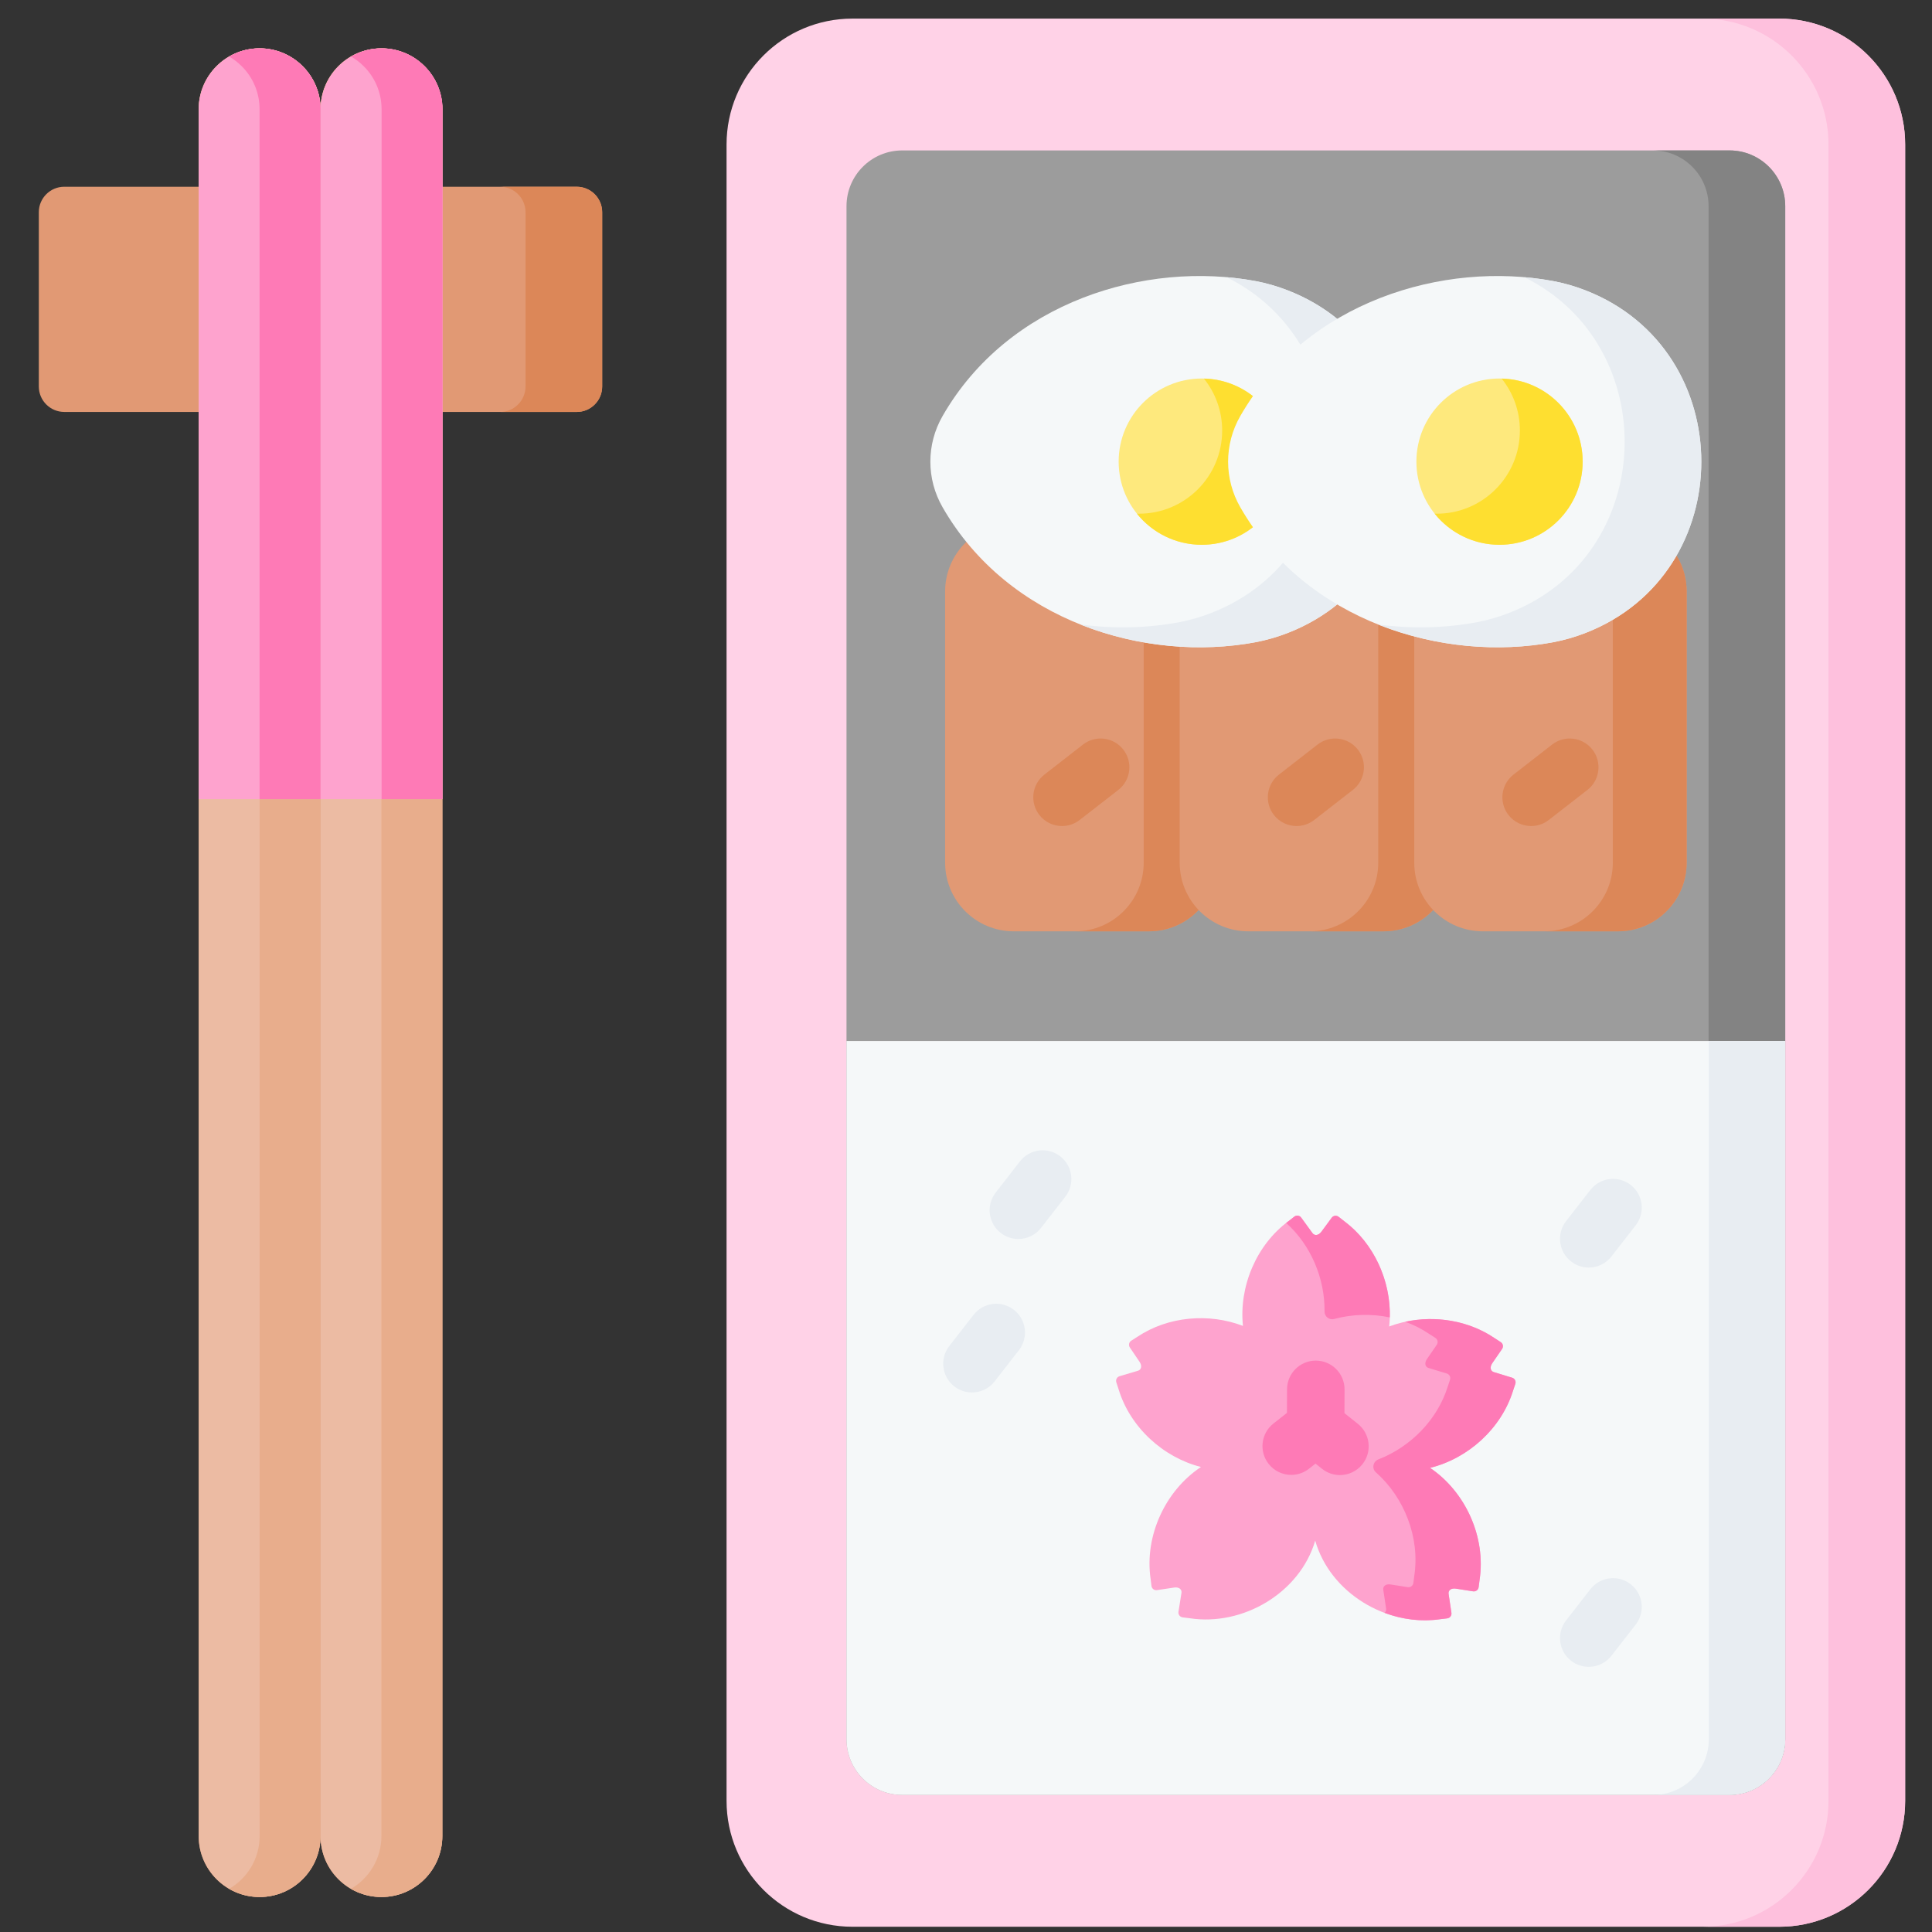 <svg width="81" height="81" viewBox="0 0 81 81" fill="none" xmlns="http://www.w3.org/2000/svg">
<rect x="0" y="0" width="81" height="81" fill="#333333" stroke="none"/>
<g id="bento.svg" clip-path="url(#clip0_375_3225)">
<g id="Group">
<path id="Vector" d="M74.594 80.78H35.741C32.825 80.78 30.461 78.416 30.461 75.5V6.06C30.461 3.144 32.825 0.78 35.741 0.78H74.594C77.51 0.78 79.874 3.144 79.874 6.06V75.5C79.874 78.416 77.51 80.78 74.594 80.78Z" fill="#FFD2E7"/>
<path id="Vector_2" d="M79.875 6.059V75.501C79.875 78.416 77.511 80.78 74.595 80.78H71.381C74.297 80.78 76.661 78.416 76.661 75.501V6.059C76.661 3.144 74.297 0.78 71.381 0.78H74.595C77.511 0.78 79.875 3.144 79.875 6.059Z" fill="#FEC0DD"/>
<path id="Vector_3" d="M74.846 8.645V72.915C74.846 74.208 73.799 75.254 72.509 75.254H37.827C36.536 75.254 35.49 74.208 35.49 72.915V8.645C35.49 7.353 36.536 6.307 37.827 6.307H72.509C73.799 6.307 74.846 7.353 74.846 8.645Z" fill="#9C9C9C"/>
<path id="Vector_4" d="M74.847 8.645V72.915C74.847 74.208 73.801 75.254 72.511 75.254H69.297C70.587 75.254 71.633 74.208 71.633 72.915V8.645C71.633 7.353 70.587 6.307 69.297 6.307H72.511C73.801 6.307 74.847 7.353 74.847 8.645Z" fill="#838383"/>
<path id="Vector_5" d="M74.846 43.644V72.916C74.846 74.208 73.799 75.254 72.509 75.254H37.827C36.536 75.254 35.49 74.208 35.49 72.916V43.644H74.846Z" fill="#F5F8F9"/>
<path id="Vector_6" d="M74.846 43.644V72.915C74.846 74.207 73.8 75.254 72.509 75.254H69.307C70.597 75.254 71.643 74.207 71.643 72.915V43.644H74.846Z" fill="#E8EDF2"/>
<g id="Group_2">
<g id="Group_3">
<path id="Vector_7" d="M39.625 36.169V24.797C39.625 23.209 40.913 21.921 42.501 21.921H48.169C49.757 21.921 51.045 23.209 51.045 24.797V36.169C51.045 37.758 49.757 39.046 48.169 39.046H42.501C40.913 39.046 39.625 37.758 39.625 36.169Z" fill="#E19974"/>
<path id="Vector_8" d="M51.045 24.797V36.169C51.045 37.758 49.757 39.046 48.169 39.046H45.074C46.662 39.046 47.95 37.758 47.95 36.169V24.797C47.95 23.209 46.662 21.921 45.074 21.921H48.169C49.757 21.921 51.045 23.209 51.045 24.797Z" fill="#DC8758"/>
<g id="Group_4">
<g id="Group_5">
<path id="Vector_9" d="M44.526 34.632C44.167 34.632 43.812 34.472 43.574 34.167C43.166 33.641 43.26 32.884 43.786 32.476L45.405 31.216C45.93 30.808 46.687 30.902 47.096 31.428C47.505 31.953 47.41 32.711 46.885 33.119L45.265 34.378C45.045 34.549 44.785 34.632 44.526 34.632Z" fill="#DC8758"/>
</g>
</g>
</g>
<g id="Group_6">
<path id="Vector_10" d="M49.459 36.169V24.797C49.459 23.209 50.747 21.921 52.335 21.921H58.003C59.591 21.921 60.879 23.209 60.879 24.797V36.169C60.879 37.758 59.591 39.046 58.003 39.046H52.335C50.747 39.046 49.459 37.758 49.459 36.169Z" fill="#E19974"/>
<path id="Vector_11" d="M60.879 24.797V36.169C60.879 37.758 59.591 39.046 58.003 39.046H54.908C56.496 39.046 57.784 37.758 57.784 36.169V24.797C57.784 23.209 56.496 21.921 54.908 21.921H58.003C59.591 21.921 60.879 23.209 60.879 24.797Z" fill="#DC8758"/>
<g id="Group_7">
<g id="Group_8">
<path id="Vector_12" d="M54.36 34.632C54.001 34.632 53.646 34.472 53.408 34.167C53 33.641 53.094 32.884 53.62 32.476L55.239 31.216C55.764 30.808 56.521 30.902 56.93 31.428C57.339 31.953 57.244 32.71 56.718 33.119L55.099 34.378C54.879 34.549 54.619 34.632 54.36 34.632Z" fill="#DC8758"/>
</g>
</g>
</g>
<g id="Group_9">
<path id="Vector_13" d="M59.293 36.169V24.797C59.293 23.209 60.581 21.921 62.169 21.921H67.837C69.425 21.921 70.713 23.209 70.713 24.797V36.169C70.713 37.758 69.425 39.046 67.837 39.046H62.169C60.581 39.046 59.293 37.758 59.293 36.169Z" fill="#E19974"/>
<path id="Vector_14" d="M70.713 24.797V36.169C70.713 37.758 69.425 39.046 67.837 39.046H64.742C66.33 39.046 67.618 37.758 67.618 36.169V24.797C67.618 23.209 66.33 21.921 64.742 21.921H67.837C69.425 21.921 70.713 23.209 70.713 24.797Z" fill="#DC8758"/>
<g id="Group_10">
<g id="Group_11">
<path id="Vector_15" d="M64.194 34.632C63.835 34.632 63.48 34.472 63.242 34.167C62.834 33.641 62.928 32.884 63.454 32.476L65.073 31.216C65.598 30.808 66.355 30.902 66.764 31.428C67.172 31.953 67.078 32.71 66.552 33.119L64.933 34.378C64.714 34.549 64.453 34.632 64.194 34.632Z" fill="#DC8758"/>
</g>
</g>
</g>
</g>
<g id="Group_12">
<g id="Group_13">
<path id="Vector_16" d="M39.518 17.442C38.835 18.63 38.835 20.08 39.518 21.267C42.281 26.078 48.054 27.784 52.643 26.924C53.098 26.838 53.551 26.707 53.994 26.535C60.463 24.017 60.463 14.693 53.994 12.175C53.551 12.002 53.098 11.871 52.643 11.786C48.054 10.925 42.281 12.632 39.518 17.442Z" fill="#F5F8F9"/>
<path id="Vector_17" d="M53.995 26.535C53.552 26.708 53.098 26.838 52.644 26.924C50.317 27.361 47.686 27.137 45.297 26.183C46.706 26.369 48.115 26.334 49.43 26.088C49.885 26.003 50.338 25.871 50.781 25.699C57.027 23.268 57.241 14.489 51.424 11.622C51.837 11.656 52.245 11.712 52.644 11.786C53.098 11.871 53.552 12.002 53.995 12.175C60.463 14.693 60.463 24.017 53.995 26.535Z" fill="#E8EDF2"/>
<path id="Vector_18" d="M50.386 22.841C52.312 22.841 53.872 21.28 53.872 19.355C53.872 17.43 52.312 15.869 50.386 15.869C48.461 15.869 46.9 17.43 46.9 19.355C46.9 21.28 48.461 22.841 50.386 22.841Z" fill="#FEE97D"/>
<path id="Vector_19" d="M53.87 19.355C53.87 21.28 52.31 22.84 50.385 22.84C49.286 22.84 48.304 22.331 47.666 21.536C47.695 21.537 47.725 21.537 47.755 21.537C49.68 21.537 51.24 19.977 51.24 18.05C51.24 17.226 50.954 16.469 50.475 15.873C52.358 15.918 53.87 17.46 53.87 19.355Z" fill="#FEDF30"/>
</g>
<g id="Group_14">
<path id="Vector_20" d="M52 17.442C51.318 18.63 51.318 20.08 52 21.267C54.764 26.078 60.537 27.784 65.126 26.924C65.581 26.838 66.033 26.707 66.477 26.535C72.945 24.017 72.945 14.693 66.477 12.175C66.033 12.002 65.581 11.871 65.126 11.786C60.537 10.925 54.764 12.632 52 17.442Z" fill="#F5F8F9"/>
<path id="Vector_21" d="M66.478 26.535C66.034 26.708 65.581 26.838 65.126 26.924C62.799 27.361 60.169 27.137 57.779 26.183C59.188 26.369 60.598 26.334 61.912 26.088C62.367 26.003 62.82 25.871 63.264 25.699C69.51 23.268 69.724 14.489 63.907 11.622C64.32 11.656 64.728 11.712 65.126 11.786C65.581 11.871 66.034 12.002 66.478 12.175C72.945 14.693 72.945 24.017 66.478 26.535Z" fill="#E8EDF2"/>
<path id="Vector_22" d="M62.869 22.841C64.794 22.841 66.355 21.28 66.355 19.355C66.355 17.43 64.794 15.869 62.869 15.869C60.944 15.869 59.383 17.43 59.383 19.355C59.383 21.28 60.944 22.841 62.869 22.841Z" fill="#FEE97D"/>
<path id="Vector_23" d="M66.353 19.355C66.353 21.28 64.793 22.84 62.867 22.84C61.768 22.84 60.786 22.331 60.148 21.536C60.177 21.537 60.208 21.537 60.237 21.537C62.162 21.537 63.722 19.977 63.722 18.05C63.722 17.226 63.436 16.469 62.958 15.873C64.841 15.918 66.353 17.46 66.353 19.355Z" fill="#FEDF30"/>
</g>
</g>
<g id="Group_15">
<g id="Group_16">
<path id="Vector_24" d="M63.398 57.761C63.189 57.698 62.859 57.597 62.628 57.526C62.497 57.486 62.443 57.331 62.565 57.153L62.976 56.554C63.041 56.46 63.015 56.331 62.919 56.269C62.805 56.195 62.674 56.11 62.661 56.102C61.383 55.235 59.677 55.075 58.242 55.613C58.425 53.96 57.706 52.208 56.364 51.204C56.352 51.195 56.229 51.099 56.122 51.015C56.032 50.944 55.901 50.962 55.834 51.054L55.402 51.638C55.273 51.812 55.108 51.811 55.028 51.7C54.886 51.505 54.683 51.226 54.554 51.049C54.487 50.956 54.357 50.938 54.266 51.007C54.158 51.091 54.035 51.186 54.023 51.195C52.673 52.189 51.941 53.935 52.111 55.589C50.68 55.041 48.973 55.187 47.688 56.044C47.675 56.053 47.544 56.136 47.429 56.209C47.332 56.27 47.306 56.399 47.37 56.494L47.777 57.096C47.897 57.275 47.842 57.43 47.71 57.469C47.479 57.538 47.148 57.636 46.938 57.698C46.828 57.731 46.767 57.847 46.803 57.956C46.846 58.086 46.894 58.233 46.898 58.248C47.38 59.835 48.757 61.098 50.351 61.504C48.853 62.498 47.98 64.393 48.238 66.186C48.24 66.201 48.259 66.355 48.276 66.491C48.289 66.604 48.394 66.684 48.507 66.667L49.226 66.559C49.439 66.527 49.555 66.644 49.534 66.78C49.496 67.018 49.442 67.359 49.408 67.575C49.39 67.688 49.469 67.793 49.582 67.808C49.718 67.825 49.872 67.845 49.887 67.847C52.109 68.185 54.501 66.782 55.141 64.591C55.765 66.787 58.146 68.208 60.371 67.888C60.386 67.885 60.54 67.867 60.676 67.85C60.789 67.837 60.869 67.732 60.852 67.619C60.819 67.403 60.768 67.061 60.732 66.823C60.712 66.687 60.829 66.571 61.042 66.605L61.76 66.718C61.873 66.736 61.978 66.657 61.993 66.544C62.01 66.409 62.03 66.254 62.032 66.239C62.304 64.448 61.446 62.547 59.956 61.541C61.553 61.148 62.94 59.895 63.433 58.312C63.438 58.297 63.487 58.15 63.531 58.02C63.568 57.912 63.508 57.795 63.398 57.761Z" fill="#FEA3CE"/>
</g>
<g id="Group_17">
<path id="Vector_25" d="M56.363 51.203C56.351 51.194 56.228 51.099 56.121 51.014C56.031 50.944 55.9 50.962 55.832 51.053L55.401 51.639C55.273 51.811 55.108 51.81 55.027 51.7C54.886 51.505 54.682 51.225 54.553 51.049C54.487 50.956 54.356 50.937 54.265 51.008C54.244 51.025 53.927 51.276 53.922 51.272C54.959 52.199 55.549 53.599 55.532 54.984C55.529 55.197 55.73 55.355 55.936 55.299C56.692 55.095 57.499 55.072 58.267 55.233C58.311 53.697 57.602 52.131 56.363 51.203ZM62.032 66.238C62.304 64.448 61.445 62.546 59.955 61.541C61.552 61.147 62.939 59.895 63.433 58.312C63.437 58.296 63.488 58.149 63.531 58.019C63.567 57.911 63.508 57.795 63.399 57.762C63.189 57.697 62.859 57.597 62.628 57.526C62.496 57.486 62.443 57.33 62.564 57.152L62.976 56.554C63.04 56.46 63.015 56.331 62.918 56.269C62.804 56.195 62.673 56.111 62.661 56.101C61.576 55.366 60.186 55.14 58.913 55.416C59.269 55.543 59.608 55.715 59.922 55.927C59.936 55.935 60.066 56.02 60.181 56.094C60.276 56.156 60.303 56.285 60.238 56.38L59.826 56.978C59.703 57.156 59.759 57.312 59.89 57.352C60.12 57.422 60.45 57.523 60.66 57.586C60.77 57.62 60.829 57.738 60.793 57.845C60.75 57.974 60.7 58.122 60.696 58.137C60.262 59.527 59.139 60.662 57.791 61.185C57.565 61.273 57.502 61.567 57.684 61.727C58.882 62.787 59.537 64.47 59.295 66.064C59.292 66.079 59.272 66.233 59.255 66.369C59.24 66.482 59.135 66.561 59.022 66.543L58.304 66.43C58.091 66.395 57.974 66.511 57.994 66.647C58.03 66.886 58.082 67.228 58.114 67.445C58.124 67.513 58.1 67.578 58.053 67.622C58.79 67.897 59.589 67.999 60.37 67.887C60.386 67.886 60.541 67.867 60.675 67.851C60.789 67.837 60.869 67.732 60.852 67.619C60.819 67.402 60.768 67.061 60.733 66.823C60.711 66.687 60.828 66.571 61.041 66.604L61.759 66.717C61.873 66.735 61.977 66.657 61.992 66.543C62.01 66.408 62.029 66.254 62.032 66.238Z" fill="#FE7AB6"/>
</g>
<path id="Vector_26" d="M56.929 59.695L56.367 59.247L56.371 58.254C56.373 57.589 55.836 57.047 55.17 57.044C55.169 57.044 55.167 57.044 55.165 57.044C54.502 57.044 53.963 57.581 53.96 58.245L53.956 59.237L53.391 59.681C52.867 60.092 52.776 60.849 53.187 61.373C53.424 61.676 53.778 61.835 54.136 61.835C54.396 61.835 54.658 61.751 54.879 61.578L55.153 61.362L55.426 61.58C55.648 61.757 55.913 61.843 56.177 61.843C56.531 61.843 56.882 61.687 57.12 61.389C57.535 60.868 57.449 60.11 56.929 59.695Z" fill="#FE7AB6"/>
</g>
<g id="Group_18">
<path id="Vector_27" d="M42.695 51.945C42.436 51.945 42.176 51.862 41.956 51.691C41.43 51.282 41.335 50.525 41.744 50L42.762 48.691C43.17 48.166 43.928 48.071 44.453 48.48C44.978 48.889 45.073 49.646 44.664 50.171L43.647 51.479C43.409 51.785 43.054 51.945 42.695 51.945Z" fill="#E8EDF2"/>
</g>
<g id="Group_19">
<path id="Vector_28" d="M66.609 69.883C66.35 69.883 66.09 69.801 65.87 69.63C65.344 69.221 65.249 68.464 65.658 67.938L66.676 66.63C67.085 66.104 67.842 66.01 68.367 66.419C68.892 66.827 68.987 67.584 68.579 68.11L67.561 69.418C67.323 69.724 66.968 69.883 66.609 69.883Z" fill="#E8EDF2"/>
</g>
<g id="Group_20">
<path id="Vector_29" d="M40.749 58.38C40.491 58.38 40.23 58.297 40.01 58.126C39.485 57.717 39.39 56.96 39.799 56.434L40.817 55.126C41.225 54.601 41.982 54.506 42.508 54.915C43.033 55.323 43.128 56.081 42.719 56.606L41.702 57.914C41.464 58.22 41.109 58.38 40.749 58.38Z" fill="#E8EDF2"/>
</g>
<g id="Group_21">
<path id="Vector_30" d="M66.609 53.143C66.35 53.143 66.09 53.06 65.87 52.889C65.344 52.481 65.249 51.723 65.658 51.198L66.676 49.89C67.085 49.364 67.842 49.27 68.367 49.678C68.892 50.087 68.987 50.844 68.579 51.37L67.561 52.678C67.323 52.983 66.968 53.143 66.609 53.143Z" fill="#E8EDF2"/>
</g>
<g id="Group_22">
<path id="Vector_31" d="M24.178 17.271H2.696C2.106 17.271 1.627 16.793 1.627 16.202V8.898C1.627 8.308 2.106 7.829 2.696 7.829H24.178C24.768 7.829 25.247 8.308 25.247 8.898V16.202C25.247 16.793 24.768 17.271 24.178 17.271Z" fill="#E19974"/>
<path id="Vector_32" d="M25.247 8.898V16.202C25.247 16.793 24.768 17.272 24.179 17.272H20.965C21.555 17.272 22.033 16.793 22.033 16.202V8.898C22.033 8.307 21.555 7.83 20.965 7.83H24.179C24.768 7.83 25.247 8.307 25.247 8.898Z" fill="#DC8758"/>
<g id="Group_23">
<path id="Vector_33" d="M10.883 79.533C9.473 79.533 8.33 78.389 8.33 76.979V4.581C8.33 3.17 9.473 2.027 10.883 2.027C12.294 2.027 13.437 3.171 13.437 4.581V76.979C13.437 78.389 12.294 79.533 10.883 79.533Z" fill="#E19974"/>
<path id="Vector_34" d="M15.991 79.533C14.581 79.533 13.438 78.389 13.438 76.979V4.581C13.438 3.17 14.581 2.027 15.991 2.027C17.401 2.027 18.544 3.171 18.544 4.581V76.979C18.544 78.389 17.401 79.533 15.991 79.533Z" fill="#E19974"/>
</g>
<path id="Vector_35" d="M13.437 4.581V76.979C13.437 78.389 12.293 79.533 10.884 79.533C9.474 79.533 8.33 78.389 8.33 76.979V4.581C8.33 3.171 9.474 2.027 10.884 2.027C11.589 2.027 12.227 2.313 12.688 2.776C13.152 3.238 13.437 3.877 13.437 4.581Z" fill="#ECBBA3"/>
<path id="Vector_36" d="M18.545 4.581V76.979C18.545 78.389 17.401 79.533 15.991 79.533C14.58 79.533 13.438 78.389 13.438 76.979V4.581C13.438 3.171 14.58 2.027 15.991 2.027C16.697 2.027 17.334 2.313 17.796 2.776C18.259 3.238 18.545 3.877 18.545 4.581Z" fill="#ECBBA3"/>
<path id="Vector_37" d="M13.438 4.581V76.979C13.438 78.388 12.294 79.533 10.885 79.533C10.419 79.533 9.983 79.407 9.607 79.19C10.371 78.749 10.885 77.924 10.885 76.979V4.581C10.885 3.877 10.599 3.237 10.136 2.776C9.979 2.619 9.802 2.482 9.607 2.371C9.984 2.152 10.419 2.027 10.885 2.027C11.59 2.027 12.227 2.313 12.69 2.776C13.152 3.237 13.438 3.877 13.438 4.581Z" fill="#E8AD8C"/>
<path id="Vector_38" d="M18.544 4.581V76.979C18.544 78.388 17.4 79.533 15.991 79.533C15.525 79.533 15.089 79.407 14.713 79.191C15.476 78.749 15.991 77.924 15.991 76.979V4.581C15.991 3.877 15.704 3.237 15.242 2.776C15.084 2.619 14.907 2.482 14.713 2.37C15.089 2.153 15.524 2.027 15.99 2.027C16.696 2.027 17.334 2.313 17.795 2.776C18.258 3.237 18.544 3.877 18.544 4.581Z" fill="#E8AD8C"/>
<path id="Vector_39" d="M13.437 33.504H8.33V4.581C8.33 3.171 9.474 2.027 10.884 2.027C11.589 2.027 12.227 2.313 12.688 2.776C13.152 3.238 13.437 3.877 13.437 4.581L13.437 33.504Z" fill="#FEA3CE"/>
<path id="Vector_40" d="M18.552 33.504H13.445V4.581C13.445 3.171 14.589 2.027 15.999 2.027C16.704 2.027 17.342 2.313 17.804 2.776C18.267 3.238 18.552 3.877 18.552 4.581L18.552 33.504Z" fill="#FEA3CE"/>
<g id="Group_24">
<path id="Vector_41" d="M18.552 4.581V33.504H15.998V4.581C15.998 3.877 15.714 3.237 15.249 2.776C15.094 2.619 14.915 2.482 14.721 2.371C15.095 2.152 15.532 2.027 15.998 2.027C16.704 2.027 17.342 2.313 17.803 2.776C18.267 3.237 18.552 3.877 18.552 4.581Z" fill="#FE7AB6"/>
<path id="Vector_42" d="M13.437 4.581V33.504H10.883V4.581C10.883 3.877 10.599 3.237 10.134 2.776C9.978 2.619 9.8 2.482 9.605 2.371C9.98 2.152 10.417 2.027 10.883 2.027C11.588 2.027 12.226 2.313 12.688 2.776C13.152 3.237 13.437 3.877 13.437 4.581Z" fill="#FE7AB6"/>
</g>
</g>
</g>
</g>
<defs>
<clipPath id="clip0_375_3225">
<rect width="80" height="80" fill="white" transform="translate(0.75 0.78)"/>
</clipPath>
</defs>
</svg>

